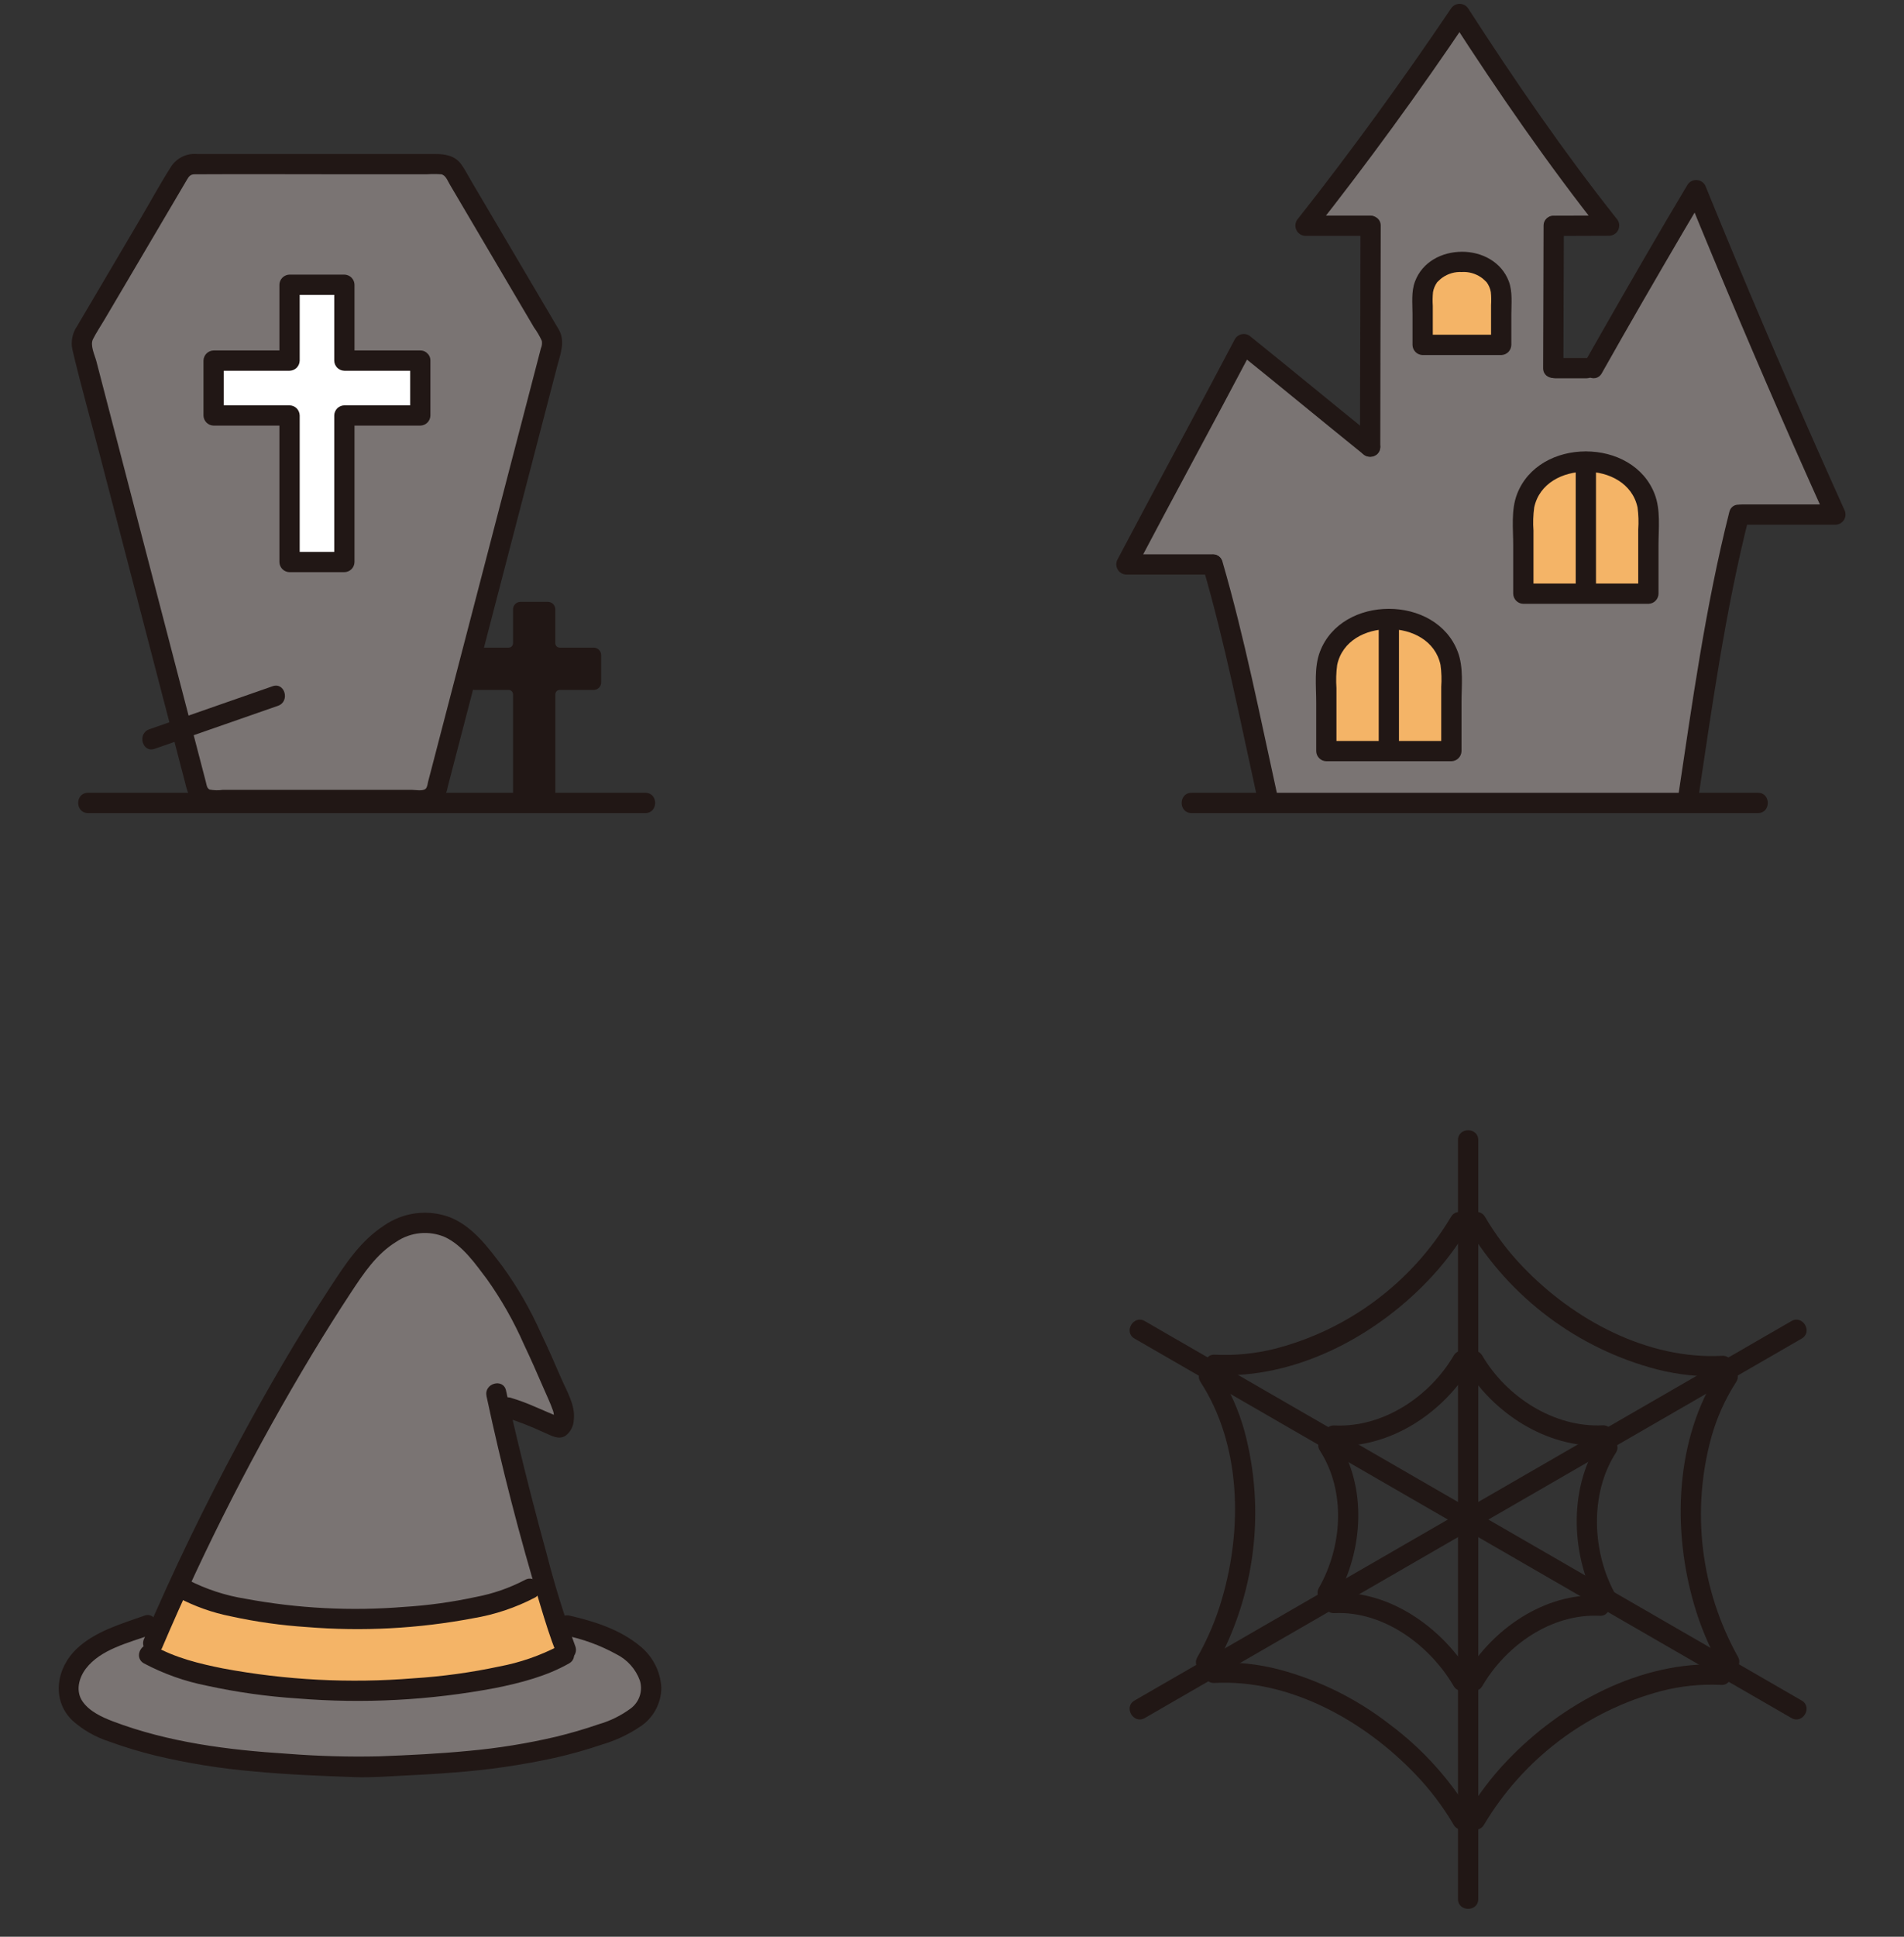 <svg width="60" height="61" viewBox="0 0 60 61" fill="none" xmlns="http://www.w3.org/2000/svg">
<rect x="0" y="0" width="60" height="61" fill="#333333" stroke="none"/>
<g clip-path="url(#clip0_16_7568)">
<path d="M45.945 35.908V59.813C45.945 60.224 46.584 60.224 46.584 59.813V35.908C46.584 35.497 45.945 35.496 45.945 35.908Z" fill="#211715"/>
<path d="M35.752 42.16L38.865 43.957L43.72 46.76L49.117 49.877L53.723 52.536L56.336 54.044L56.454 54.112C56.81 54.318 57.132 53.766 56.776 53.561L54.5 52.246L50.074 49.691L44.701 46.589L39.716 43.711L36.317 41.749L36.075 41.609C35.718 41.403 35.396 41.955 35.752 42.16L35.752 42.16Z" fill="#211715"/>
<path d="M36.075 54.112L39.188 52.314L44.043 49.512L49.44 46.395L54.046 43.736L56.659 42.228L56.777 42.159C57.133 41.954 56.811 41.402 56.454 41.608L54.178 42.922L49.751 45.478L44.378 48.58L39.394 51.458L35.994 53.42L35.752 53.56C35.396 53.766 35.718 54.318 36.075 54.112Z" fill="#211715"/>
<path d="M38.282 52.522C39.554 50.255 39.889 47.582 39.216 45.071C39.033 44.411 38.752 43.782 38.383 43.205C38.16 42.861 37.607 43.181 37.831 43.527C39.118 45.51 39.156 48.161 38.504 50.371C38.318 51.009 38.058 51.622 37.73 52.199C37.526 52.557 38.077 52.879 38.282 52.522Z" fill="#211715"/>
<path d="M54.765 52.178C53.589 50.068 53.29 47.58 53.933 45.252C54.105 44.642 54.367 44.061 54.711 43.528C54.935 43.183 54.382 42.862 54.159 43.206C52.784 45.324 52.693 48.169 53.386 50.539C53.584 51.223 53.862 51.881 54.214 52.501C54.418 52.857 54.97 52.536 54.765 52.178Z" fill="#211715"/>
<path d="M46.247 38.651C47.573 40.871 49.719 42.48 52.221 43.132C52.89 43.302 53.58 43.373 54.27 43.342C54.679 43.321 54.681 42.682 54.27 42.703C51.908 42.827 49.581 41.565 47.984 39.895C47.529 39.421 47.131 38.895 46.798 38.328C46.591 37.973 46.039 38.294 46.247 38.651Z" fill="#211715"/>
<path d="M45.724 38.328C44.493 40.391 42.496 41.884 40.17 42.482C39.553 42.636 38.917 42.699 38.282 42.667C37.871 42.646 37.873 43.285 38.282 43.306C40.788 43.437 43.284 42.125 44.984 40.352C45.48 39.838 45.914 39.267 46.276 38.651C46.483 38.295 45.931 37.973 45.724 38.328Z" fill="#211715"/>
<path d="M46.764 57.473C48.006 55.391 50.014 53.878 52.359 53.259C52.972 53.102 53.605 53.037 54.238 53.068C54.649 53.089 54.648 52.45 54.238 52.429C51.712 52.297 49.202 53.662 47.499 55.45C47.006 55.965 46.574 56.535 46.213 57.15C46.005 57.506 46.557 57.828 46.765 57.473L46.764 57.473Z" fill="#211715"/>
<path d="M46.359 57.151C45.694 56.041 44.817 55.072 43.778 54.3C42.754 53.507 41.583 52.926 40.332 52.589C39.661 52.411 38.967 52.337 38.273 52.367C37.864 52.388 37.861 53.027 38.273 53.006C40.648 52.882 42.988 54.199 44.591 55.87C45.059 56.355 45.467 56.893 45.808 57.473C46.016 57.828 46.567 57.507 46.359 57.151Z" fill="#211715"/>
<path d="M42.116 50.331C42.96 48.846 43.093 46.84 42.145 45.368C41.924 45.023 41.37 45.343 41.594 45.69C42.42 46.974 42.3 48.713 41.564 50.008C41.361 50.366 41.913 50.689 42.116 50.331Z" fill="#211715"/>
<path d="M50.92 50.24C50.17 48.921 50.082 47.057 50.92 45.757C51.143 45.41 50.59 45.089 50.368 45.434C49.41 46.924 49.511 49.053 50.368 50.562C50.571 50.92 51.123 50.599 50.92 50.24Z" fill="#211715"/>
<path d="M46.161 43.021C47.029 44.502 48.749 45.615 50.5 45.531C50.909 45.511 50.911 44.872 50.5 44.892C48.967 44.966 47.473 43.995 46.712 42.699C46.505 42.344 45.952 42.666 46.161 43.021Z" fill="#211715"/>
<path d="M45.808 42.698C45.051 43.989 43.583 44.97 42.052 44.896C41.641 44.877 41.642 45.515 42.052 45.535C43.801 45.62 45.494 44.496 46.359 43.02C46.568 42.665 46.016 42.343 45.808 42.698Z" fill="#211715"/>
<path d="M46.712 53.103C47.463 51.822 48.883 50.818 50.411 50.891C50.822 50.911 50.821 50.272 50.411 50.252C48.664 50.168 47.02 51.315 46.161 52.781C45.953 53.136 46.504 53.458 46.712 53.103Z" fill="#211715"/>
<path d="M46.359 52.781C45.496 51.308 43.818 50.085 42.052 50.169C41.643 50.189 41.641 50.828 42.052 50.808C43.598 50.734 45.053 51.816 45.808 53.103C46.015 53.458 46.568 53.137 46.359 52.781Z" fill="#211715"/>
<path d="M16.623 47.93C16.929 49.093 17.255 50.251 17.535 51.119C17.972 51.218 18.37 51.31 18.37 51.31C18.927 51.507 19.498 51.711 19.935 52.066C20.372 52.421 20.616 52.956 20.487 53.462C20.349 54.004 19.735 54.332 19.156 54.544C16.666 55.454 14.012 55.566 11.34 55.66C8.668 55.566 6.014 55.454 3.525 54.544C2.946 54.332 2.336 53.994 2.193 53.462C2.058 52.958 2.307 52.421 2.745 52.066C3.416 51.523 4.394 51.331 5.16 50.983C6.941 46.94 9.281 42.711 11.234 39.882C11.754 39.129 12.62 38.506 13.309 38.509C14.301 38.512 14.748 38.968 15.69 40.22C16.266 40.987 17.025 42.628 17.734 44.344C17.83 44.575 17.746 45.023 17.577 44.955C16.958 44.706 16.449 44.452 16.012 44.333L15.721 44.253C15.925 45.175 16.261 46.556 16.623 47.93Z" fill="#7A7473"/>
<path d="M5.495 52.47C5.212 52.373 4.939 52.251 4.679 52.103C4.974 51.395 5.291 50.676 5.622 49.955C5.717 50.008 5.769 50.039 5.769 50.039C6.742 50.602 8.845 50.981 11.234 50.981C13.623 50.981 15.726 50.602 16.699 50.039L17.145 49.83C17.413 50.76 17.668 51.564 17.868 52.056C16.749 52.761 14.172 53.24 11.234 53.24C8.917 53.24 6.824 52.942 5.495 52.47Z" fill="#F4B467"/>
<path d="M4.549 50.887C3.815 51.148 3.008 51.377 2.426 51.921C1.781 52.524 1.608 53.529 2.274 54.183C2.611 54.485 3.008 54.713 3.439 54.851C3.925 55.028 4.42 55.178 4.923 55.3C5.932 55.539 6.956 55.704 7.989 55.792C9.053 55.893 10.122 55.936 11.19 55.973C11.711 55.992 12.241 55.947 12.761 55.923C13.282 55.898 13.802 55.868 14.322 55.825C15.381 55.747 16.433 55.594 17.471 55.368C17.974 55.255 18.472 55.115 18.961 54.95C19.391 54.824 19.799 54.633 20.171 54.384C20.374 54.252 20.541 54.071 20.657 53.859C20.774 53.647 20.837 53.41 20.841 53.167C20.829 52.91 20.762 52.659 20.645 52.43C20.527 52.201 20.362 51.999 20.161 51.839C19.538 51.324 18.729 51.064 17.952 50.887C17.552 50.795 17.381 51.411 17.783 51.503C18.357 51.617 18.91 51.819 19.423 52.101C19.768 52.272 20.034 52.57 20.165 52.933C20.213 53.091 20.211 53.261 20.159 53.418C20.107 53.575 20.007 53.713 19.874 53.811C19.569 54.036 19.226 54.205 18.861 54.309C18.419 54.462 17.97 54.592 17.516 54.702C16.61 54.914 15.691 55.062 14.765 55.146C13.825 55.237 12.882 55.282 11.939 55.318C10.979 55.339 10.019 55.312 9.062 55.237C7.199 55.119 5.308 54.88 3.553 54.214C3.21 54.083 2.814 53.899 2.6 53.587C2.377 53.262 2.483 52.846 2.709 52.552C3.169 51.951 4.037 51.745 4.717 51.502C5.102 51.365 4.936 50.748 4.548 50.886L4.549 50.887Z" fill="#211715"/>
<path d="M17.611 51.838C17.02 52.147 16.385 52.366 15.729 52.489C14.84 52.679 13.938 52.803 13.03 52.86C11.024 53.023 9.005 52.919 7.026 52.549C6.286 52.401 5.517 52.215 4.857 51.838C4.499 51.633 4.177 52.185 4.534 52.389C5.156 52.719 5.823 52.956 6.514 53.092C7.454 53.297 8.408 53.432 9.367 53.494C11.455 53.665 13.556 53.554 15.614 53.165C16.407 53.005 17.227 52.794 17.936 52.389C18.292 52.185 17.971 51.633 17.613 51.838H17.611Z" fill="#211715"/>
<path d="M16.538 49.764C16.053 50.017 15.534 50.197 14.997 50.298C14.249 50.46 13.491 50.565 12.727 50.612C11.056 50.748 9.375 50.66 7.727 50.353C7.101 50.253 6.494 50.054 5.93 49.764C5.572 49.56 5.25 50.112 5.607 50.316C6.131 50.593 6.692 50.793 7.273 50.908C8.062 51.081 8.862 51.193 9.668 51.246C11.42 51.389 13.182 51.296 14.909 50.969C15.59 50.856 16.249 50.635 16.861 50.316C17.218 50.112 16.897 49.56 16.539 49.764H16.538Z" fill="#211715"/>
<path d="M5.1 51.92C6.463 48.719 8.049 45.618 9.844 42.639C10.237 41.987 10.642 41.344 11.06 40.709C11.463 40.101 11.859 39.496 12.495 39.107C12.717 38.958 12.973 38.866 13.24 38.841C13.506 38.816 13.775 38.858 14.021 38.963C14.584 39.227 14.982 39.811 15.346 40.291C15.801 40.931 16.19 41.616 16.506 42.335C16.722 42.791 16.927 43.252 17.126 43.716C17.227 43.951 17.342 44.187 17.426 44.429C17.451 44.498 17.46 44.572 17.452 44.645C17.444 44.719 17.411 44.708 17.469 44.684L17.63 44.64C17.686 44.654 17.673 44.647 17.591 44.618C17.545 44.599 17.498 44.58 17.452 44.561C17.388 44.534 17.324 44.507 17.262 44.48C17.124 44.421 16.987 44.361 16.849 44.303C16.605 44.195 16.353 44.102 16.097 44.025C15.7 43.913 15.531 44.53 15.927 44.641C16.353 44.778 16.77 44.942 17.176 45.132C17.378 45.217 17.599 45.355 17.815 45.225C17.895 45.166 17.961 45.09 18.007 45.001C18.054 44.913 18.079 44.816 18.082 44.716C18.137 44.256 17.853 43.803 17.677 43.394C17.474 42.919 17.264 42.447 17.042 41.981C16.712 41.24 16.306 40.536 15.83 39.88C15.377 39.284 14.895 38.624 14.175 38.338C13.833 38.211 13.466 38.168 13.104 38.214C12.742 38.261 12.396 38.394 12.098 38.603C11.355 39.087 10.889 39.807 10.412 40.535C9.376 42.111 8.43 43.747 7.535 45.407C6.45 47.425 5.446 49.489 4.548 51.598C4.508 51.672 4.498 51.758 4.519 51.839C4.54 51.92 4.591 51.99 4.662 52.035C4.736 52.077 4.823 52.089 4.904 52.067C4.986 52.046 5.056 51.993 5.1 51.92L5.1 51.92Z" fill="#211715"/>
<path d="M15.33 43.968C15.803 46.186 16.373 48.396 17.029 50.567C17.179 51.065 17.334 51.564 17.524 52.049C17.548 52.13 17.603 52.198 17.676 52.239C17.749 52.281 17.835 52.293 17.917 52.273C17.998 52.25 18.067 52.196 18.109 52.122C18.151 52.049 18.162 51.962 18.14 51.88C17.786 50.916 17.481 49.934 17.226 48.939C16.898 47.748 16.59 46.553 16.303 45.352C16.179 44.835 16.058 44.318 15.947 43.799C15.862 43.397 15.246 43.567 15.332 43.969L15.33 43.968Z" fill="#211715"/>
<path d="M49.052 7.112C49.78 7.112 50.103 7.107 50.712 7.107C49.025 4.968 47.45 2.741 45.996 0.437C44.54 2.592 42.979 4.772 41.134 7.11H43.19C43.19 8.122 43.177 12.314 43.177 14.072C41.986 13.112 40.273 11.703 39.195 10.836C38.035 13.041 36.795 15.306 35.494 17.778H38.216C38.91 20.157 39.336 22.366 39.931 25.066L39.996 25.288C43.553 25.288 49.295 25.288 53.175 25.288C53.671 21.988 54.118 18.912 54.804 16.207H57.841C56.266 12.716 54.947 9.648 53.452 5.982C52.614 7.379 50.837 10.463 50.2 11.595C49.652 11.595 49.438 11.595 48.947 11.595C48.947 10.43 48.961 8.281 48.961 7.111L49.052 7.112Z" fill="#7A7473"/>
<path d="M43.766 19.495C43.477 19.48 43.189 19.527 42.92 19.634C42.652 19.74 42.409 19.903 42.209 20.112C41.949 20.399 41.802 20.772 41.796 21.16V23.656C42.537 23.656 43.145 23.644 43.767 23.64C44.388 23.644 45.095 23.656 45.736 23.656V21.16C45.73 20.772 45.583 20.399 45.323 20.112C45.123 19.903 44.88 19.74 44.611 19.633C44.343 19.527 44.054 19.48 43.766 19.495Z" fill="#F4B467"/>
<path d="M49.974 14.537C49.686 14.522 49.397 14.569 49.129 14.676C48.86 14.782 48.618 14.945 48.418 15.154C48.158 15.441 48.011 15.814 48.005 16.202V18.698C48.701 18.698 49.354 18.686 49.975 18.682C50.597 18.686 51.349 18.698 51.945 18.698V16.201C51.939 15.813 51.792 15.441 51.531 15.153C51.331 14.944 51.089 14.781 50.82 14.675C50.551 14.569 50.263 14.522 49.974 14.537Z" fill="#F4B467"/>
<path d="M46.068 8.249C45.887 8.239 45.706 8.269 45.537 8.336C45.369 8.403 45.216 8.505 45.091 8.636C44.927 8.817 44.835 9.051 44.831 9.295V10.863C45.151 10.863 45.679 10.855 46.069 10.854C46.46 10.855 46.939 10.863 47.306 10.863V9.294C47.303 9.05 47.21 8.816 47.047 8.636C46.921 8.505 46.769 8.402 46.6 8.335C46.431 8.269 46.25 8.239 46.068 8.249Z" fill="#F4B467"/>
<path d="M40.239 24.982C39.702 22.545 39.221 20.093 38.524 17.694C38.409 17.3 37.793 17.468 37.908 17.864C38.605 20.262 39.086 22.715 39.623 25.152C39.711 25.553 40.327 25.383 40.239 24.982Z" fill="#211715"/>
<path d="M38.216 17.459H35.494L35.77 17.94C36.991 15.619 38.249 13.318 39.471 10.997L38.969 11.062C40.302 12.134 41.62 13.225 42.951 14.298C43.012 14.356 43.093 14.388 43.177 14.388C43.261 14.388 43.341 14.356 43.403 14.298C43.462 14.238 43.495 14.157 43.495 14.072C43.495 13.988 43.462 13.906 43.403 13.846C42.071 12.773 40.753 11.683 39.421 10.611C39.386 10.577 39.344 10.551 39.298 10.536C39.252 10.521 39.203 10.516 39.155 10.522C39.106 10.528 39.06 10.545 39.02 10.572C38.979 10.598 38.944 10.633 38.919 10.674C37.697 12.995 36.44 15.296 35.218 17.617C35.191 17.666 35.177 17.72 35.177 17.776C35.178 17.832 35.192 17.887 35.22 17.935C35.248 17.984 35.288 18.024 35.336 18.052C35.384 18.081 35.438 18.096 35.494 18.097H38.216C38.627 18.097 38.628 17.459 38.216 17.459V17.459Z" fill="#211715"/>
<path d="M43.173 6.79H41.134L41.359 7.335C43.082 5.152 44.72 2.906 46.272 0.598H45.721C47.215 2.911 48.775 5.173 50.487 7.333L50.712 6.788C50.129 6.788 49.545 6.793 48.961 6.793C48.55 6.793 48.549 7.432 48.961 7.432C49.545 7.432 50.129 7.426 50.712 7.426C50.775 7.424 50.835 7.404 50.886 7.369C50.938 7.334 50.978 7.284 51.001 7.227C51.025 7.169 51.032 7.106 51.021 7.045C51.01 6.983 50.981 6.927 50.938 6.881C49.261 4.764 47.737 2.543 46.272 0.275C46.243 0.228 46.203 0.189 46.154 0.162C46.106 0.135 46.052 0.121 45.996 0.121C45.941 0.121 45.887 0.135 45.839 0.162C45.79 0.189 45.75 0.228 45.721 0.275C44.194 2.534 42.596 4.743 40.908 6.884C40.865 6.929 40.837 6.986 40.826 7.047C40.815 7.108 40.821 7.172 40.845 7.229C40.869 7.287 40.909 7.336 40.96 7.371C41.011 7.407 41.072 7.427 41.134 7.429H43.173C43.584 7.429 43.585 6.79 43.173 6.79Z" fill="#211715"/>
<path d="M49.005 11.915H49.995C50.08 11.915 50.161 11.882 50.221 11.822C50.281 11.762 50.315 11.68 50.315 11.596C50.315 11.511 50.281 11.43 50.221 11.37C50.161 11.31 50.08 11.276 49.995 11.276H49.005C48.921 11.276 48.839 11.31 48.779 11.37C48.72 11.43 48.686 11.511 48.686 11.596C48.686 11.68 48.72 11.762 48.779 11.822C48.839 11.882 48.921 11.915 49.005 11.915Z" fill="#211715"/>
<path d="M50.476 11.757C51.322 10.254 52.188 8.761 53.06 7.273C53.281 6.896 53.504 6.519 53.728 6.144L53.144 6.067C54.24 8.754 55.373 11.426 56.543 14.082C56.881 14.846 57.221 15.608 57.565 16.369L57.841 15.888H54.905C54.494 15.888 54.493 16.527 54.905 16.527H57.841C57.896 16.526 57.951 16.51 57.999 16.482C58.047 16.453 58.086 16.413 58.114 16.365C58.142 16.316 58.157 16.262 58.157 16.206C58.157 16.15 58.143 16.095 58.116 16.047C56.95 13.461 55.82 10.859 54.726 8.241C54.401 7.461 54.079 6.68 53.76 5.898C53.742 5.838 53.707 5.786 53.659 5.746C53.612 5.706 53.554 5.681 53.493 5.673C53.431 5.665 53.369 5.674 53.313 5.701C53.257 5.727 53.21 5.769 53.177 5.821C52.261 7.35 51.373 8.895 50.489 10.442C50.3 10.772 50.111 11.103 49.924 11.435C49.722 11.793 50.274 12.116 50.476 11.757Z" fill="#211715"/>
<path d="M54.496 16.122C53.742 19.106 53.323 22.165 52.866 25.204C52.846 25.285 52.858 25.372 52.9 25.445C52.941 25.518 53.009 25.572 53.09 25.597C53.171 25.619 53.258 25.607 53.332 25.566C53.406 25.524 53.46 25.455 53.483 25.373C53.94 22.334 54.359 19.275 55.113 16.292C55.214 15.893 54.598 15.723 54.497 16.122L54.496 16.122Z" fill="#211715"/>
<path d="M43.765 19.176C42.844 19.175 41.938 19.629 41.596 20.523C41.406 21.023 41.477 21.602 41.477 22.126V23.657C41.478 23.741 41.512 23.822 41.572 23.881C41.631 23.941 41.712 23.975 41.796 23.976C43.11 23.976 44.423 23.976 45.736 23.976C45.82 23.975 45.901 23.941 45.961 23.881C46.02 23.822 46.054 23.741 46.056 23.657V22.126C46.056 21.601 46.127 21.022 45.936 20.523C45.594 19.628 44.687 19.174 43.765 19.176C43.355 19.177 43.354 19.815 43.765 19.814C44.493 19.813 45.231 20.177 45.394 20.94C45.426 21.171 45.433 21.403 45.417 21.635V23.657L45.736 23.337C44.423 23.336 43.109 23.336 41.796 23.337L42.115 23.657V21.67C42.098 21.427 42.105 21.183 42.138 20.941C42.301 20.178 43.038 19.814 43.765 19.815C44.176 19.816 44.177 19.177 43.765 19.176Z" fill="#211715"/>
<path d="M37.546 25.608H55.4C55.811 25.608 55.811 24.97 55.4 24.97H37.546C37.135 24.97 37.134 25.608 37.546 25.608Z" fill="#211715"/>
<path d="M43.496 14.072C43.496 12.111 43.504 10.15 43.508 8.189C43.509 7.829 43.51 7.469 43.51 7.109C43.51 6.698 42.871 6.698 42.871 7.109C42.871 8.942 42.863 10.774 42.859 12.607C42.858 13.095 42.858 13.583 42.858 14.072C42.858 14.483 43.496 14.484 43.496 14.072Z" fill="#211715"/>
<path d="M49.267 11.596C49.267 10.101 49.28 8.607 49.281 7.112C49.281 6.701 48.642 6.701 48.642 7.112C48.642 8.607 48.628 10.101 48.628 11.596C48.628 12.007 49.267 12.008 49.267 11.596Z" fill="#211715"/>
<path d="M44.085 23.641V19.495C44.085 19.084 43.447 19.083 43.447 19.495V23.641C43.447 24.052 44.085 24.053 44.085 23.641Z" fill="#211715"/>
<path d="M49.974 14.218C49.053 14.216 48.147 14.671 47.805 15.565C47.614 16.064 47.685 16.643 47.685 17.168V18.698C47.687 18.783 47.721 18.863 47.78 18.923C47.84 18.983 47.92 19.017 48.005 19.018C49.318 19.017 50.632 19.017 51.945 19.018C52.029 19.017 52.11 18.983 52.169 18.923C52.229 18.863 52.263 18.783 52.264 18.698V17.168C52.264 16.643 52.335 16.064 52.144 15.565C51.803 14.671 50.896 14.216 49.974 14.218C49.563 14.218 49.562 14.857 49.974 14.857C50.702 14.855 51.439 15.219 51.603 15.982C51.634 16.212 51.642 16.445 51.625 16.677V18.698L51.945 18.379C50.631 18.378 49.318 18.378 48.005 18.379L48.324 18.698V16.711C48.306 16.468 48.314 16.224 48.347 15.982C48.51 15.219 49.247 14.855 49.974 14.857C50.385 14.857 50.386 14.218 49.974 14.218Z" fill="#211715"/>
<path d="M46.068 7.93C45.433 7.93 44.821 8.251 44.59 8.866C44.469 9.186 44.512 9.554 44.512 9.891V10.863C44.513 10.948 44.547 11.028 44.607 11.088C44.666 11.148 44.747 11.181 44.831 11.183C45.657 11.182 46.481 11.182 47.306 11.183C47.391 11.181 47.471 11.148 47.531 11.088C47.59 11.028 47.624 10.948 47.626 10.863V9.911C47.626 9.568 47.669 9.192 47.548 8.865C47.318 8.25 46.702 7.928 46.068 7.929C45.657 7.929 45.657 8.567 46.068 8.567C46.282 8.555 46.493 8.614 46.67 8.734C46.704 8.756 46.735 8.781 46.764 8.809C46.789 8.831 46.815 8.854 46.838 8.879C46.854 8.895 46.86 8.905 46.842 8.881C46.913 8.975 46.96 9.084 46.98 9.199C46.994 9.335 46.996 9.472 46.987 9.608V10.863L47.306 10.543C46.481 10.543 45.656 10.543 44.831 10.543L45.151 10.863V9.631C45.141 9.487 45.144 9.343 45.158 9.199C45.177 9.09 45.221 8.986 45.285 8.895C45.316 8.851 45.243 8.936 45.299 8.879C45.318 8.859 45.338 8.841 45.359 8.822C45.388 8.794 45.419 8.768 45.452 8.745C45.631 8.618 45.848 8.555 46.068 8.568C46.48 8.568 46.48 7.93 46.068 7.93Z" fill="#211715"/>
<path d="M50.294 18.682V14.536C50.294 14.125 49.655 14.124 49.655 14.536V18.682C49.655 19.093 50.294 19.094 50.294 18.682Z" fill="#211715"/>
<path d="M18.707 20.398H17.638C17.601 20.398 17.566 20.384 17.54 20.358C17.514 20.332 17.499 20.296 17.499 20.26V19.193C17.499 19.162 17.493 19.131 17.481 19.102C17.469 19.074 17.452 19.047 17.43 19.025C17.408 19.003 17.382 18.986 17.353 18.974C17.324 18.962 17.293 18.956 17.262 18.956H16.404C16.373 18.956 16.342 18.962 16.313 18.974C16.284 18.986 16.258 19.003 16.236 19.025C16.214 19.047 16.197 19.074 16.185 19.102C16.173 19.131 16.167 19.162 16.167 19.193V20.26C16.167 20.278 16.163 20.296 16.156 20.313C16.149 20.329 16.139 20.345 16.126 20.358C16.113 20.371 16.098 20.381 16.081 20.388C16.064 20.395 16.046 20.398 16.028 20.398H14.959C14.928 20.398 14.897 20.404 14.868 20.416C14.84 20.428 14.814 20.446 14.792 20.468C14.77 20.49 14.752 20.516 14.74 20.545C14.728 20.573 14.722 20.604 14.722 20.635V21.494C14.722 21.525 14.728 21.555 14.74 21.584C14.752 21.613 14.77 21.639 14.792 21.661C14.814 21.683 14.84 21.701 14.868 21.712C14.897 21.724 14.928 21.731 14.959 21.731H16.028C16.046 21.73 16.064 21.734 16.081 21.741C16.098 21.748 16.113 21.758 16.126 21.771C16.139 21.784 16.149 21.799 16.156 21.816C16.163 21.833 16.167 21.851 16.167 21.869V25.053C16.167 25.116 16.192 25.176 16.236 25.22C16.281 25.265 16.341 25.29 16.404 25.29H17.262C17.293 25.29 17.324 25.284 17.353 25.272C17.382 25.26 17.408 25.243 17.43 25.221C17.452 25.199 17.47 25.172 17.482 25.144C17.494 25.115 17.5 25.084 17.5 25.053V21.869C17.5 21.851 17.503 21.833 17.51 21.816C17.517 21.799 17.527 21.784 17.54 21.771C17.553 21.758 17.569 21.748 17.585 21.741C17.602 21.734 17.62 21.731 17.639 21.731H18.707C18.738 21.731 18.769 21.724 18.798 21.712C18.827 21.701 18.853 21.683 18.875 21.661C18.897 21.639 18.914 21.613 18.926 21.584C18.938 21.555 18.944 21.525 18.944 21.494V20.635C18.944 20.604 18.938 20.573 18.926 20.544C18.914 20.516 18.897 20.489 18.875 20.468C18.853 20.445 18.826 20.428 18.798 20.416C18.769 20.404 18.738 20.398 18.707 20.398Z" fill="#211715"/>
<path d="M6.18 24.717L2.584 10.906C2.569 10.848 2.565 10.787 2.573 10.728C2.582 10.668 2.601 10.611 2.632 10.559L5.675 5.397C5.716 5.328 5.773 5.271 5.842 5.232C5.911 5.193 5.989 5.172 6.069 5.172H13.907C13.986 5.172 14.064 5.193 14.133 5.232C14.202 5.271 14.26 5.328 14.3 5.397L17.344 10.559C17.374 10.611 17.394 10.668 17.402 10.728C17.41 10.787 17.407 10.848 17.392 10.906C16.181 15.556 14.97 20.205 13.76 24.855C13.734 24.953 13.677 25.039 13.597 25.101C13.517 25.163 13.419 25.197 13.318 25.196C11.515 25.194 8.559 25.196 6.656 25.196C6.555 25.196 6.457 25.163 6.377 25.101C6.297 25.039 6.241 24.953 6.215 24.855L6.18 24.717Z" fill="#7A7473"/>
<path d="M6.488 24.631L5.741 21.764L4.227 15.95L3.037 11.378C2.987 11.187 2.833 10.875 2.929 10.684C3.035 10.474 3.17 10.275 3.289 10.073L3.953 8.948L5.454 6.402L5.891 5.66C5.954 5.554 6.001 5.491 6.132 5.49C7.753 5.481 9.374 5.49 10.994 5.49H13.446C13.598 5.48 13.75 5.48 13.902 5.49C14.042 5.511 14.105 5.694 14.171 5.805L16.827 10.312C16.924 10.445 17.007 10.587 17.075 10.737C17.088 10.818 17.077 10.9 17.044 10.975L16.944 11.36L16.743 12.131L16.342 13.672L14.767 19.722C14.502 20.736 14.238 21.751 13.974 22.766C13.844 23.267 13.713 23.768 13.583 24.268L13.492 24.615C13.475 24.681 13.469 24.788 13.415 24.841C13.325 24.927 13.081 24.876 12.967 24.876C11.353 24.875 9.739 24.875 8.125 24.876H7.025C6.887 24.897 6.745 24.894 6.607 24.868C6.517 24.828 6.51 24.715 6.488 24.631C6.385 24.233 5.768 24.401 5.872 24.8C5.965 25.156 6.164 25.455 6.559 25.506C6.941 25.532 7.324 25.535 7.706 25.515C8.543 25.515 9.381 25.514 10.219 25.514C11.046 25.514 11.874 25.514 12.702 25.514C13.057 25.514 13.478 25.581 13.78 25.358C13.956 25.213 14.073 25.009 14.109 24.784L14.31 24.013C15.393 19.852 16.476 15.691 17.56 11.53C17.659 11.147 17.819 10.768 17.616 10.392C17.584 10.334 17.549 10.278 17.516 10.222L17.009 9.362L15.45 6.718L14.822 5.653C14.732 5.499 14.649 5.336 14.546 5.19C14.337 4.893 14.028 4.851 13.701 4.851H6.21C6.052 4.837 5.893 4.865 5.75 4.934C5.607 5.002 5.485 5.107 5.397 5.239C5.057 5.772 4.753 6.331 4.432 6.876L2.886 9.499L2.423 10.283C2.352 10.389 2.302 10.508 2.278 10.633C2.254 10.758 2.255 10.886 2.282 11.011C2.548 12.147 2.871 13.272 3.164 14.401L4.738 20.445L5.818 24.593L5.872 24.801C5.975 25.198 6.592 25.03 6.488 24.631Z" fill="#211715"/>
<path d="M13.244 11.358H10.852V8.969H9.124V11.358H6.732V13.086H9.124V17.702H10.852V13.086H13.244V11.358Z" fill="white"/>
<path d="M13.244 11.039H10.852L11.171 11.358V8.969C11.17 8.884 11.136 8.804 11.076 8.744C11.017 8.685 10.936 8.651 10.852 8.649H9.124C9.04 8.651 8.959 8.685 8.9 8.744C8.84 8.804 8.806 8.884 8.805 8.969V11.358L9.124 11.039H6.732C6.647 11.04 6.567 11.074 6.507 11.134C6.448 11.193 6.414 11.274 6.412 11.358V13.086C6.414 13.17 6.448 13.251 6.507 13.31C6.567 13.37 6.647 13.404 6.732 13.405H9.124L8.805 13.086V17.702C8.806 17.786 8.84 17.867 8.9 17.927C8.959 17.986 9.04 18.02 9.124 18.021H10.852C10.936 18.02 11.017 17.986 11.076 17.927C11.136 17.867 11.17 17.786 11.171 17.702V13.086L10.852 13.405H13.244C13.329 13.404 13.409 13.37 13.469 13.31C13.528 13.251 13.562 13.17 13.563 13.086V11.358C13.563 10.947 12.925 10.947 12.925 11.358V13.086L13.244 12.767H10.852C10.768 12.768 10.687 12.802 10.627 12.861C10.568 12.921 10.534 13.002 10.533 13.086V17.702L10.852 17.383H9.124L9.444 17.702V13.086C9.442 13.002 9.408 12.921 9.349 12.861C9.289 12.802 9.208 12.768 9.124 12.767H6.732L7.051 13.086V11.358L6.732 11.678H9.124C9.208 11.676 9.289 11.642 9.349 11.583C9.408 11.523 9.442 11.443 9.444 11.358V8.969L9.124 9.288H10.852L10.533 8.969V11.358C10.534 11.443 10.568 11.523 10.627 11.583C10.687 11.642 10.768 11.676 10.852 11.678H13.244C13.655 11.678 13.656 11.039 13.244 11.039Z" fill="#211715"/>
<path d="M2.772 25.608H20.337C20.748 25.608 20.749 24.97 20.337 24.97H2.772C2.361 24.97 2.361 25.608 2.772 25.608Z" fill="#211715"/>
<path d="M4.873 23.585L8.76 22.23C9.146 22.096 8.98 21.478 8.59 21.614L4.704 22.97C4.318 23.104 4.484 23.721 4.873 23.585Z" fill="#211715"/>
</g>
<defs>
<clipPath id="clip0_16_7568">
<rect width="60" height="60" fill="white" transform="translate(0 0.121)"/>
</clipPath>
</defs>
</svg>
